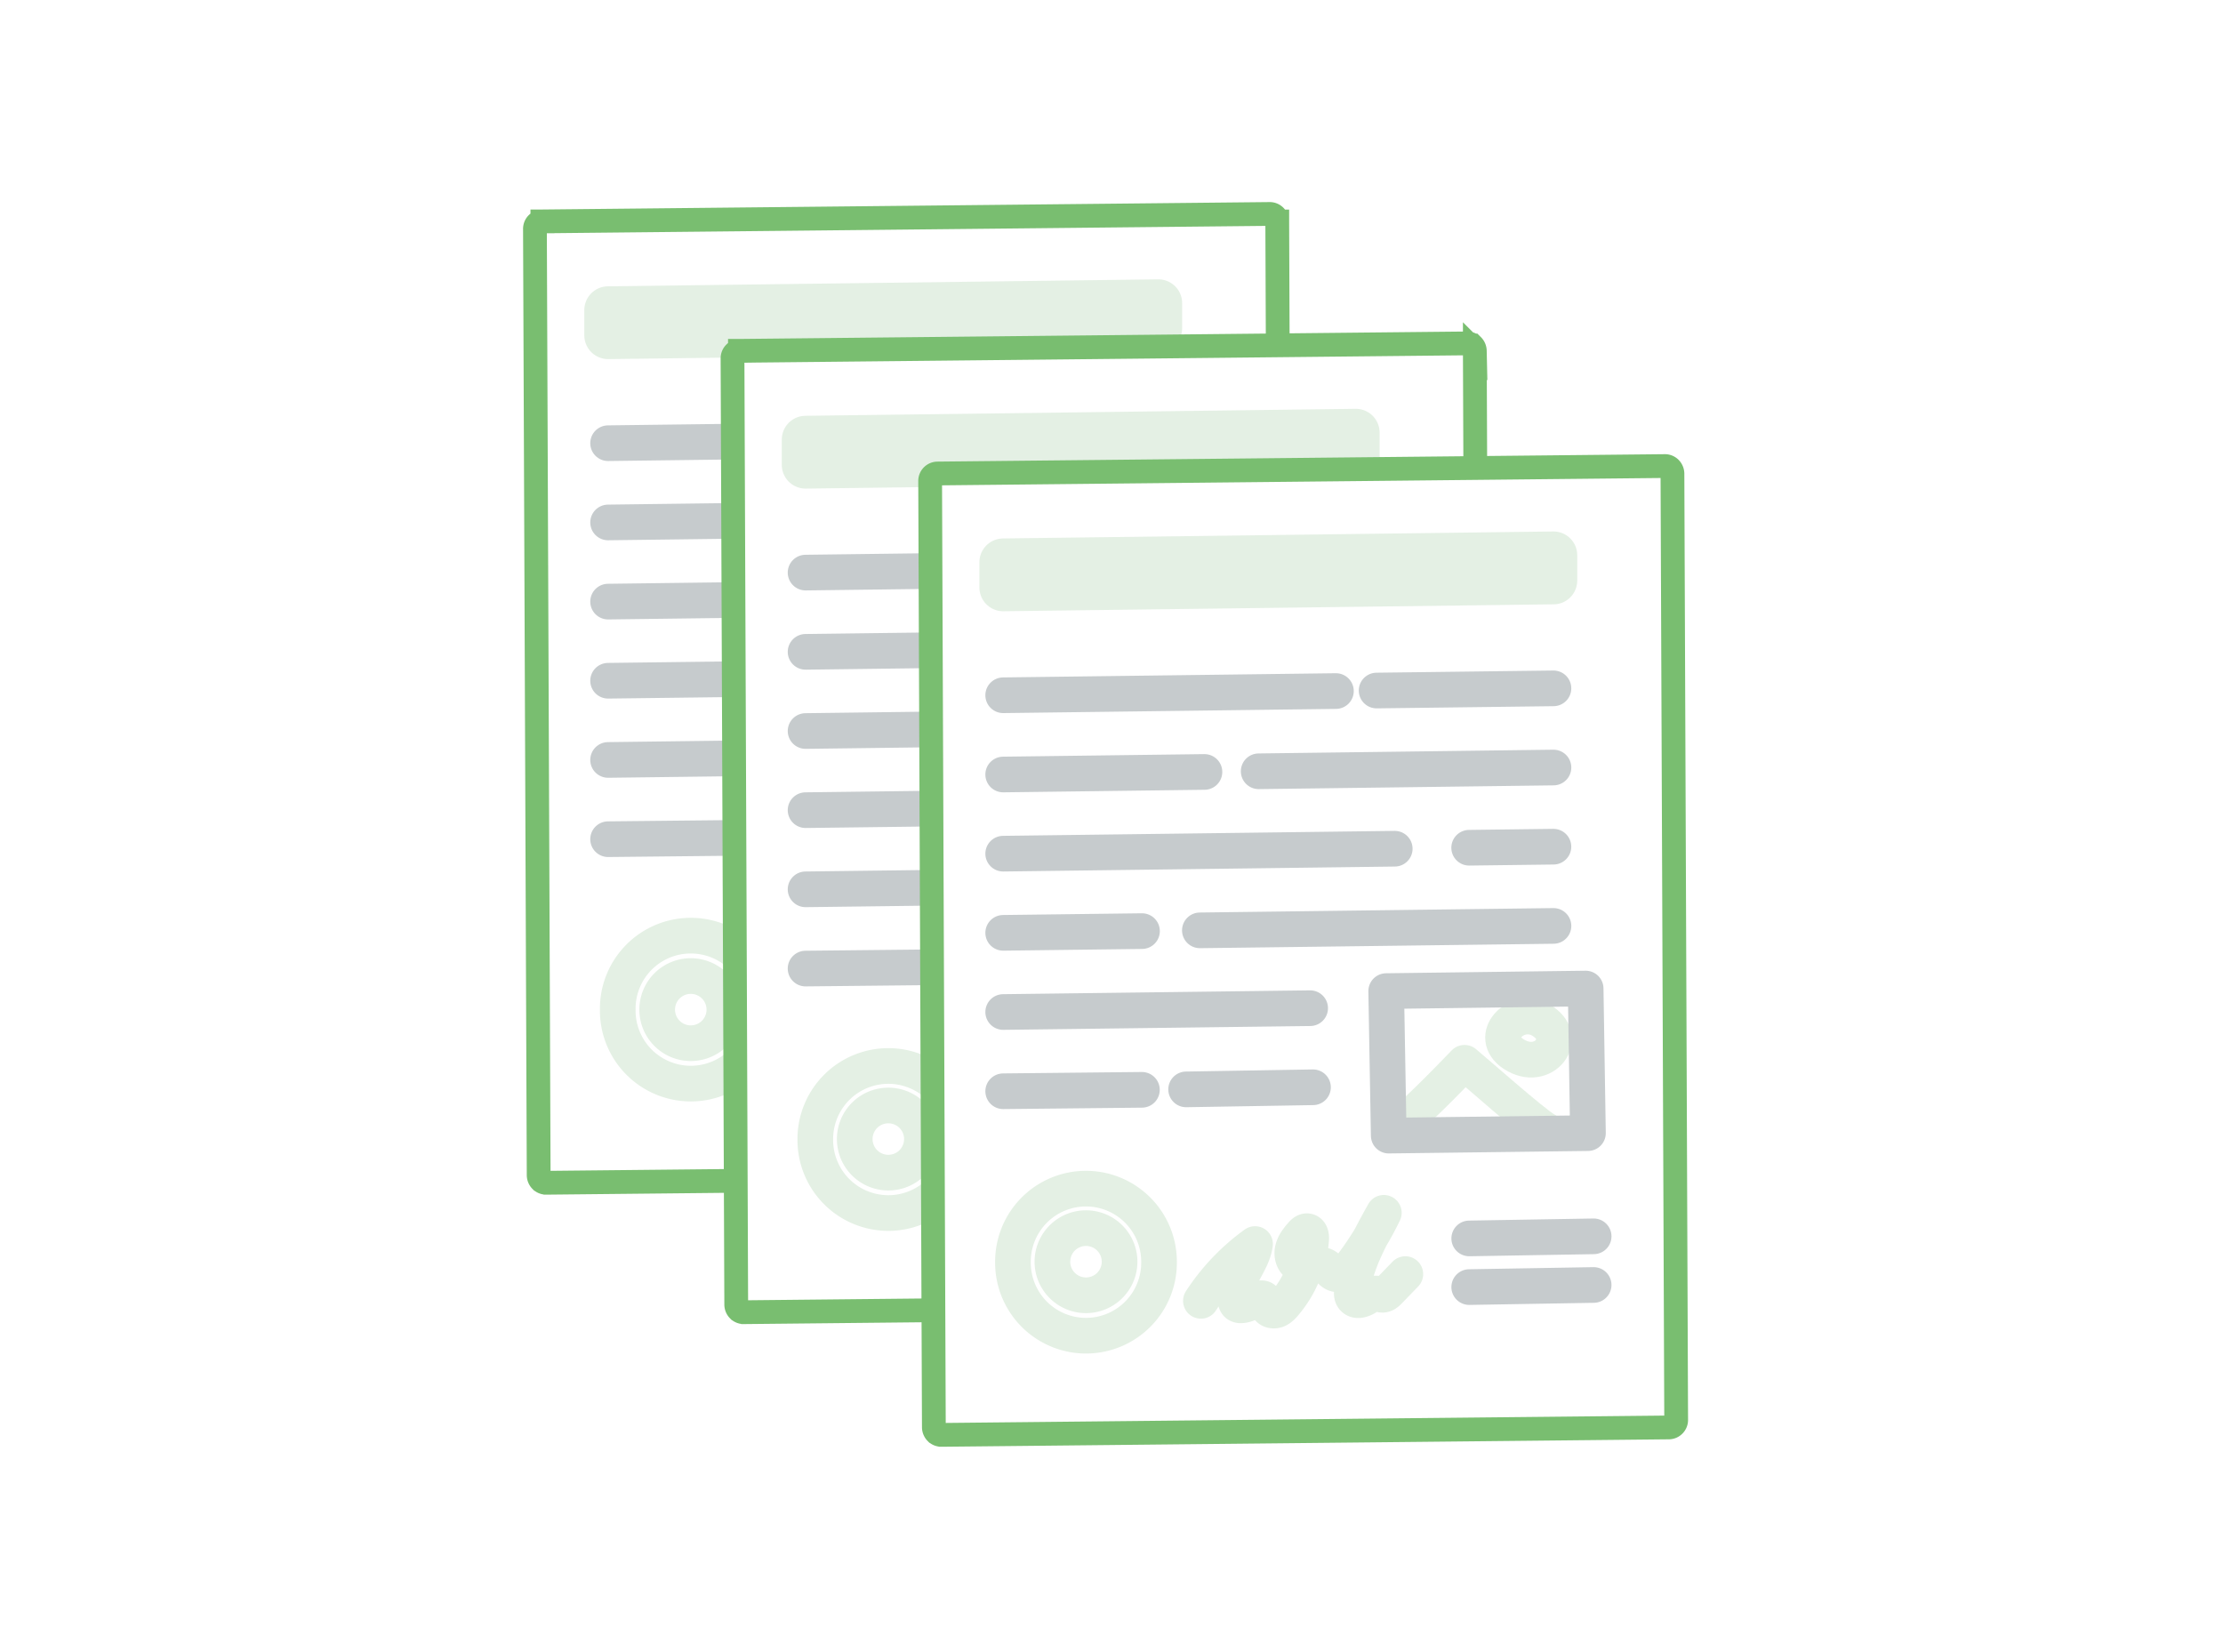 <svg width="187" height="139" fill="none" xmlns="http://www.w3.org/2000/svg"><path fill="#fff" d="M0 0h187v139H0z"/><path d="M45.947 99.503h.005l61.177-.625h.004a.628.628 0 0 0 .623-.63v-.003l-.313-79.605v-.005a.664.664 0 0 0-.196-.457.616.616 0 0 0-.439-.178h-.004l-61.178.626h-.003a.627.627 0 0 0-.623.629v.003l.313 79.606v.004a.659.659 0 0 0 .189.451l.445.184Zm0 0a.622.622 0 0 1-.445-.184l.445.184Z" fill="#fff" stroke="#79BE70" stroke-width="2"/><path d="m97.442 27.629-46.29.581v-2.123l46.29-.587v2.129Z" stroke="#E4F0E4" stroke-width="4" stroke-linecap="round" stroke-linejoin="round"/><path d="M83.808 74.13c2.134-1.813 4.209-3.917 6.144-5.927.858.702 5.792 5.08 6.796 5.637m-2.678-6.375c-2.235-1.466.252-4.013 2.293-2.856 2.567 1.46.246 4.518-2.294 2.856Z" stroke="#E4F0E4" stroke-width="3" stroke-linecap="round" stroke-linejoin="round"/><path d="m100.334 74.125-.193-12.164-16.777.215.213 12.158 16.757-.209ZM82.565 36.887l14.876-.183m-46.288.581 27.99-.353m-6.499 6.748 24.797-.315m-46.288.587 16.93-.215m22.27 6.376 7.089-.089m-46.289.588 32.937-.417m-16.392 6.868 29.745-.373m-46.29.58 11.677-.145m-11.677 6.807 25.821-.323M66.541 70.44l10.673-.177m-26.061.336 11.67-.12" stroke="#C6CBCD" stroke-width="3" stroke-linecap="round" stroke-linejoin="round"/><path d="M64.254 84.937a6.145 6.145 0 1 0-12.289 0 6.145 6.145 0 1 0 12.289 0Z" stroke="#E4F0E4" stroke-width="3" stroke-linecap="round" stroke-linejoin="round"/><path d="M60.934 84.937a2.824 2.824 0 0 0-2.826-2.825 2.824 2.824 0 1 0 0 5.65 2.824 2.824 0 0 0 2.826-2.825Z" stroke="#E4F0E4" stroke-width="3" stroke-linecap="round" stroke-linejoin="round"/><path d="m90.342 82.98 10.467-.177m-10.467 4.272 10.467-.177" stroke="#C6CBCD" stroke-width="3" stroke-linecap="round" stroke-linejoin="round"/><path d="M67.772 88.231a18.036 18.036 0 0 1 4.555-4.777c-.22 1.668-1.816 3.027-1.65 4.695.014.145.054.31.18.392.073.05.166.063.253.07.552 0 1.03-.367 1.55-.557a.504.504 0 0 1 .272-.038c.332.063.299.563.505.828.166.221.499.253.752.152.252-.101.452-.31.625-.518a9.535 9.535 0 0 0 2.234-5.422c.02-.265-.033-.62-.3-.676-.199-.044-.372.126-.505.278-.319.366-.631.765-.744 1.239-.113.473.026 1.042.452 1.282.698.405 1.676-.272 2.347.165.253.164.413.448.679.58.272.14.618.07.884-.094.26-.164.459-.41.645-.657a25.772 25.772 0 0 0 2.653-4.348c-1.137 2.048-2.287 4.14-2.666 6.446-.04.252-.067.543.106.739.24.272.685.164 1.004-.013.313-.183.639-.43.991-.372.16.019.306.1.466.094.219-.006.399-.177.552-.334l1.356-1.403" stroke="#E4F0E4" stroke-width="3" stroke-linecap="round" stroke-linejoin="round"/><path d="M62.567 110.392h.004l61.178-.625h.003a.627.627 0 0 0 .623-.629v-.004l-.312-79.605v-.005a.664.664 0 0 0-.196-.457h-.001a.614.614 0 0 0-.438-.178h-.004l-61.178.626h-.003a.627.627 0 0 0-.623.63v.003l.312 79.605v.004a.659.659 0 0 0 .19.451l.445.184Zm0 0a.62.62 0 0 1-.445-.184l.445.184Z" fill="#fff" stroke="#79BE70" stroke-width="2"/><path d="m114.054 38.522-46.29.582V36.98l46.29-.588v2.13Z" stroke="#E4F0E4" stroke-width="4" stroke-linecap="round" stroke-linejoin="round"/><path d="M100.433 85.02c2.134-1.813 4.209-3.918 6.144-5.927.858.701 5.792 5.08 6.796 5.636m-2.678-6.375c-2.234-1.466.253-4.012 2.294-2.856 2.567 1.46.247 4.518-2.294 2.856Z" stroke="#E4F0E4" stroke-width="3" stroke-linecap="round" stroke-linejoin="round"/><path d="m116.96 85.013-.193-12.163-16.777.215.213 12.157 16.757-.209Zm-17.783-37.24 14.876-.183m-46.288.581 27.989-.354m-6.498 6.75 24.797-.316m-46.288.586 16.93-.214m22.27 6.375 7.089-.088m-46.289.588 32.937-.417M84.31 67.948l29.745-.373m-46.29.582 11.677-.145m-11.677 6.805 25.821-.322m-10.433 6.832 10.673-.177m-26.061.333 11.67-.12" stroke="#C6CBCD" stroke-width="3" stroke-linecap="round" stroke-linejoin="round"/><path d="M80.873 95.826a6.15 6.15 0 0 0-6.145-6.148 6.145 6.145 0 0 0-6.144 6.148 6.145 6.145 0 1 0 12.289 0Z" stroke="#E4F0E4" stroke-width="3" stroke-linecap="round" stroke-linejoin="round"/><path d="M77.552 95.826a2.824 2.824 0 0 0-2.826-2.824 2.824 2.824 0 1 0 0 5.649 2.824 2.824 0 0 0 2.826-2.825Z" stroke="#E4F0E4" stroke-width="3" stroke-linecap="round" stroke-linejoin="round"/><path d="m106.982 93.86 10.467-.177m-10.467 4.272 10.467-.177" stroke="#C6CBCD" stroke-width="3" stroke-linecap="round" stroke-linejoin="round"/><path d="M84.413 99.111a18.037 18.037 0 0 1 4.555-4.777c-.22 1.668-1.816 3.027-1.65 4.695.014.145.054.31.18.392.073.05.166.063.253.07.552 0 1.03-.367 1.55-.557a.505.505 0 0 1 .272-.038c.332.063.3.563.505.828.167.221.5.253.752.152s.452-.31.625-.518a9.535 9.535 0 0 0 2.234-5.422c.02-.266-.033-.62-.3-.676-.199-.044-.371.126-.504.278-.32.366-.632.764-.745 1.238-.113.474.026 1.043.452 1.283.698.404 1.676-.272 2.347.164.253.165.413.449.679.582.272.139.618.07.884-.095.26-.164.459-.41.645-.657a25.772 25.772 0 0 0 2.653-4.348c-1.137 2.048-2.287 4.14-2.666 6.446-.04.252-.067.543.106.739.24.272.685.164 1.004-.013.313-.183.639-.43.991-.373.16.02.306.102.466.095.22-.006.399-.177.552-.335l1.356-1.402" stroke="#E4F0E4" stroke-width="3" stroke-linecap="round" stroke-linejoin="round"/><path d="M79.191 120.712h.005l61.178-.626h.003a.627.627 0 0 0 .623-.629v-.003l-.313-79.606v-.004a.664.664 0 0 0-.196-.457.615.615 0 0 0-.438-.178h-.005l-61.178.625h-.003a.627.627 0 0 0-.623.63v.003l.313 79.606v.004a.661.661 0 0 0 .19.451l.444.184Zm0 0a.623.623 0 0 1-.445-.184l.445.184Z" fill="#fff" stroke="#79BE70" stroke-width="2"/><path d="m130.678 48.84-46.29.582v-2.123l46.29-.588v2.13Z" stroke="#E4F0E4" stroke-width="4" stroke-linecap="round" stroke-linejoin="round"/><path d="M117.052 95.335c2.135-1.814 4.21-3.918 6.145-5.927.858.7 5.792 5.08 6.796 5.636m-2.678-6.377c-2.234-1.466.253-4.012 2.294-2.856 2.567 1.46.246 4.518-2.294 2.856Z" stroke="#E4F0E4" stroke-width="3" stroke-linecap="round" stroke-linejoin="round"/><path d="m133.579 95.327-.193-12.164-16.778.215.213 12.158 16.758-.209Zm-17.778-37.234 14.876-.184m-46.289.581 27.99-.353m-6.498 6.749 24.798-.316m-46.29.587 16.931-.215m22.267 6.376 7.089-.088m-46.287.587 32.937-.417m-16.392 6.868 29.745-.373m-46.29.582 11.677-.145m-11.677 6.806 25.822-.322m-10.434 6.831 10.673-.177m-26.061.334 11.67-.12" stroke="#C6CBCD" stroke-width="3" stroke-linecap="round" stroke-linejoin="round"/><path d="M97.499 106.145a6.15 6.15 0 0 0-6.145-6.148 6.145 6.145 0 0 0-6.144 6.148 6.145 6.145 0 1 0 12.289 0Z" stroke="#E4F0E4" stroke-width="3" stroke-linecap="round" stroke-linejoin="round"/><path d="M94.18 106.145a2.824 2.824 0 0 0-2.827-2.825 2.824 2.824 0 1 0 0 5.649 2.824 2.824 0 0 0 2.826-2.824Z" stroke="#E4F0E4" stroke-width="3" stroke-linecap="round" stroke-linejoin="round"/><path d="m123.592 104.185 10.467-.176m-10.468 4.27 10.467-.177" stroke="#C6CBCD" stroke-width="3" stroke-linecap="round" stroke-linejoin="round"/><path d="M101.021 109.436a18.034 18.034 0 0 1 4.555-4.777c-.22 1.668-1.816 3.027-1.649 4.695.013.146.053.31.179.392a.496.496 0 0 0 .253.069c.552 0 1.031-.366 1.549-.556a.512.512 0 0 1 .273-.038c.332.064.299.563.505.828.166.221.499.253.752.152.252-.101.452-.31.625-.518a9.537 9.537 0 0 0 2.234-5.422c.02-.265-.033-.619-.299-.676-.2-.044-.373.126-.506.278-.319.367-.631.765-.744 1.239-.113.473.026 1.042.452 1.282.698.405 1.676-.271 2.347.165.253.164.413.448.679.581.272.139.618.069.884-.095.259-.164.459-.411.645-.657a25.806 25.806 0 0 0 2.653-4.347c-1.137 2.047-2.287 4.138-2.666 6.445-.04.253-.067.543.106.739.24.272.685.164 1.004-.012.313-.184.639-.43.991-.373.16.019.306.101.466.094.219-.006.399-.176.552-.334l1.356-1.403" stroke="#E4F0E4" stroke-width="3" stroke-linecap="round" stroke-linejoin="round"/></svg>